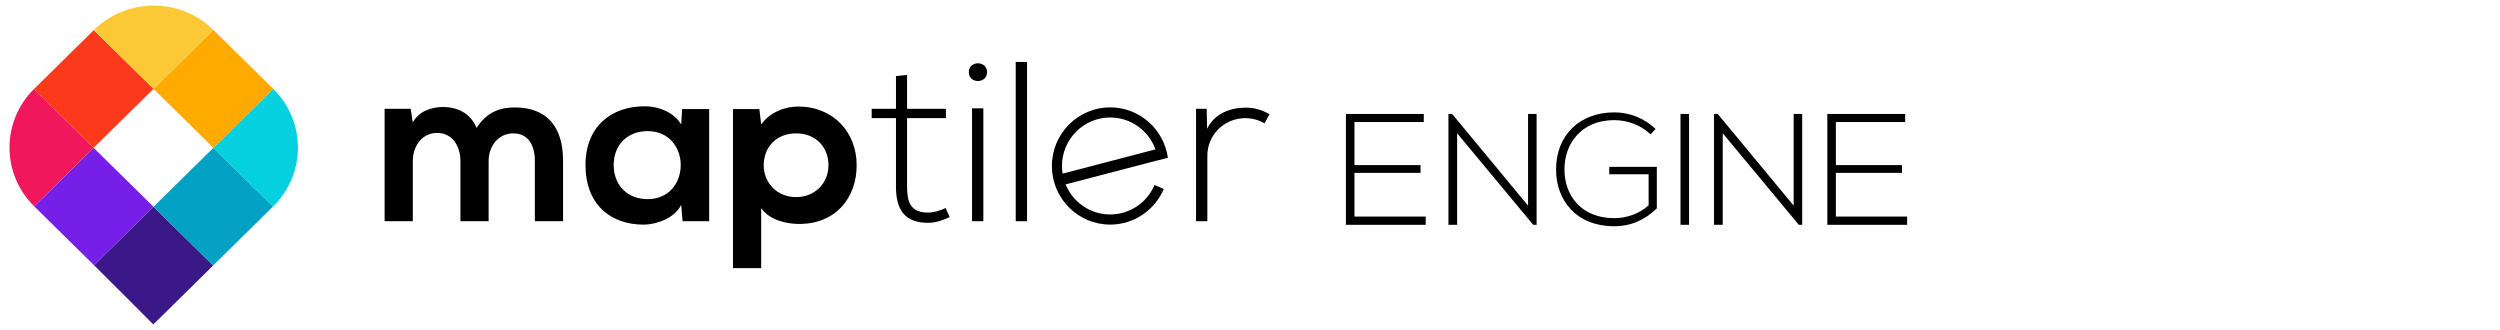 <svg id="engine"  width="318" height="42" viewBox="0 0 418 55" fill="none" xmlns="http://www.w3.org/2000/svg">
  <path d="M15.728 44.25C18.433 46.913 25.631 54.136 25.628 54.143C25.602 54.19 32.78 47.096 35.639 44.283L25.666 34.467L15.728 44.25Z" fill="#3A1888"/>
  <path d="M25.666 34.467L35.639 44.283C35.654 44.267 35.672 44.248 35.688 44.234L45.651 34.427L35.679 24.61L25.666 34.467Z" fill="#03A1C4"/>
  <path d="M45.651 34.427L45.677 34.401C51.187 28.976 51.191 20.184 45.693 14.753L35.679 24.61L45.651 34.427Z" fill="#05D0DF"/>
  <path d="M15.653 24.61L5.717 34.392C5.719 34.394 5.72 34.398 5.724 34.401L15.712 44.234C15.717 44.239 15.723 44.244 15.729 44.25L25.666 34.467L15.653 24.61Z" fill="#761FE8"/>
  <path d="M25.666 14.753L35.679 24.611L45.693 14.753C45.685 14.748 45.682 14.743 45.676 14.737L35.688 4.905C35.686 4.901 35.682 4.899 35.679 4.896L25.666 14.753Z" fill="#FFAA01"/>
  <path d="M5.674 14.787C0.212 20.218 0.226 28.978 5.717 34.392L15.652 24.611L5.674 14.787Z" fill="#F1175D"/>
  <path d="M25.666 14.753L15.687 4.93L5.724 14.737C5.707 14.753 5.691 14.771 5.674 14.787L15.652 24.611L25.666 14.753Z" fill="#FB3A1B"/>
  <path d="M35.679 4.896C30.162 -0.526 21.226 -0.522 15.712 4.904L15.687 4.929L25.666 14.753L35.679 4.896Z" fill="#FBC935"/>
  <path d="M76.984 36.885V26.839C76.984 24.366 75.669 22.121 73.078 22.121C70.526 22.121 69.02 24.366 69.02 26.839V36.885H64.306V18.088H68.672L69.02 20.373C70.026 18.469 72.228 17.784 74.043 17.784C76.326 17.784 78.606 18.698 79.688 21.285C81.389 18.621 83.594 17.86 86.065 17.86C91.478 17.86 94.144 21.132 94.144 26.764V36.885H89.428V26.764C89.428 24.291 88.385 22.197 85.836 22.197C83.283 22.197 81.698 24.366 81.698 26.839V36.885H76.984Z" fill="currentColor"/>
  <path d="M114.05 18.127H118.573V36.884H114.127L113.895 34.146C112.814 36.352 109.838 37.416 107.711 37.455C102.07 37.494 97.894 34.068 97.894 27.485C97.894 21.018 102.263 17.633 107.829 17.67C110.379 17.67 112.813 18.849 113.895 20.714L114.05 18.127ZM102.61 27.486C102.61 31.062 105.122 33.194 108.253 33.194C115.673 33.194 115.673 21.817 108.253 21.817C105.122 21.817 102.61 23.91 102.61 27.486Z" fill="currentColor"/>
  <path d="M122.555 44.726V18.128H126.963L127.269 20.715C128.739 18.621 131.291 17.709 133.455 17.709C139.328 17.709 143.235 22.009 143.235 27.525C143.235 33.004 139.716 37.342 133.609 37.342C131.601 37.342 128.623 36.731 127.269 34.678V44.725H122.555V44.726ZM138.52 27.525C138.52 24.596 136.509 22.197 133.108 22.197C129.706 22.197 127.695 24.596 127.695 27.525C127.695 30.453 129.899 32.853 133.108 32.853C136.317 32.853 138.52 30.454 138.52 27.525Z" fill="currentColor"/>
  <path d="M151.661 12.42V18.088H158.155V19.648H151.661V31.101C151.661 33.65 152.203 35.439 155.179 35.439C156.106 35.439 157.15 35.134 158.116 34.678L158.773 36.197C157.574 36.772 156.375 37.151 155.179 37.151C151.121 37.151 149.806 34.792 149.806 31.101V19.648H145.747V18.089H149.806V12.61L151.661 12.42Z" fill="currentColor"/>
  <path d="M165.036 11.963C165.036 13.941 161.982 13.941 161.982 11.963C161.982 9.985 165.036 9.985 165.036 11.963ZM162.524 18.013V36.885H164.416V18.013H162.524Z" fill="currentColor"/>
  <path d="M171.722 10.252V36.885H169.828V10.252H171.722Z" fill="currentColor"/>
  <path d="M201.755 18.088L201.832 21.439C203.031 18.887 205.737 17.899 208.172 17.899C209.603 17.861 210.991 18.241 212.268 19.003L211.417 20.525C210.415 19.916 209.291 19.649 208.172 19.649C204.614 19.688 201.87 22.502 201.87 25.928V36.885H199.976V18.088H201.755Z" fill="currentColor"/>
  <path d="M178.163 30.673C178.164 30.675 178.166 30.677 178.166 30.679L193.625 26.651C193.624 26.645 193.623 26.639 193.623 26.634L178.163 30.673Z" fill="currentColor"/>
  <path d="M185.621 35.755C182.256 35.755 179.373 33.679 178.167 30.731H178.156L178.165 30.73C178.165 30.729 178.164 30.727 178.163 30.725L193.622 26.685C193.622 26.692 193.623 26.698 193.624 26.704L195.27 26.275C194.605 21.514 190.539 17.85 185.621 17.85C180.239 17.85 175.878 22.237 175.878 27.649C175.878 33.06 180.239 37.449 185.621 37.449C189.646 37.449 193.101 34.993 194.587 31.491L193.036 30.828C191.808 33.723 188.95 35.755 185.621 35.755ZM177.562 27.648C177.562 23.172 181.17 19.543 185.621 19.543C189.101 19.543 192.066 21.761 193.195 24.87L177.663 28.927C177.597 28.51 177.562 28.084 177.562 27.648Z" fill="currentColor"/>
<path d="M226.466 27.501H237.516V28.799H226.466V36.106H238.379V37.483H225.038V18.949H238.054V20.3H226.466V27.501H226.466Z" fill="currentColor"/>
<path d="M242.796 18.949L255.49 34.279V18.949H256.919V37.483H256.352L243.632 22.179V37.483H242.176V18.949H242.796Z" fill="currentColor"/>
<path d="M275.969 22.364C274.327 20.775 272.035 19.981 269.906 19.981C264.381 19.981 261.552 23.952 261.578 28.241C261.578 32.611 264.408 36.37 269.906 36.37C271.928 36.37 274.029 35.682 275.647 34.227V29.036H269.07V27.792H277.021V34.728C275.054 36.661 272.709 37.721 269.906 37.721C263.491 37.721 260.177 33.326 260.177 28.269C260.149 22.47 264.166 18.684 269.906 18.684C272.386 18.684 274.893 19.61 276.805 21.463L275.969 22.364Z" fill="currentColor"/>
<path d="M280.979 37.483V18.949H282.407V37.483H280.979Z" fill="currentColor"/>
<path d="M287.205 18.949L299.898 34.279V18.949H301.326V37.483H300.761L288.041 22.179V37.483H286.584V18.949H287.205Z" fill="currentColor"/>
<path d="M306.957 27.501H318.007V28.799H306.957V36.106H318.87V37.483H305.529V18.949H318.545V20.3H306.957V27.501H306.957Z" fill="currentColor"/>
</svg>
